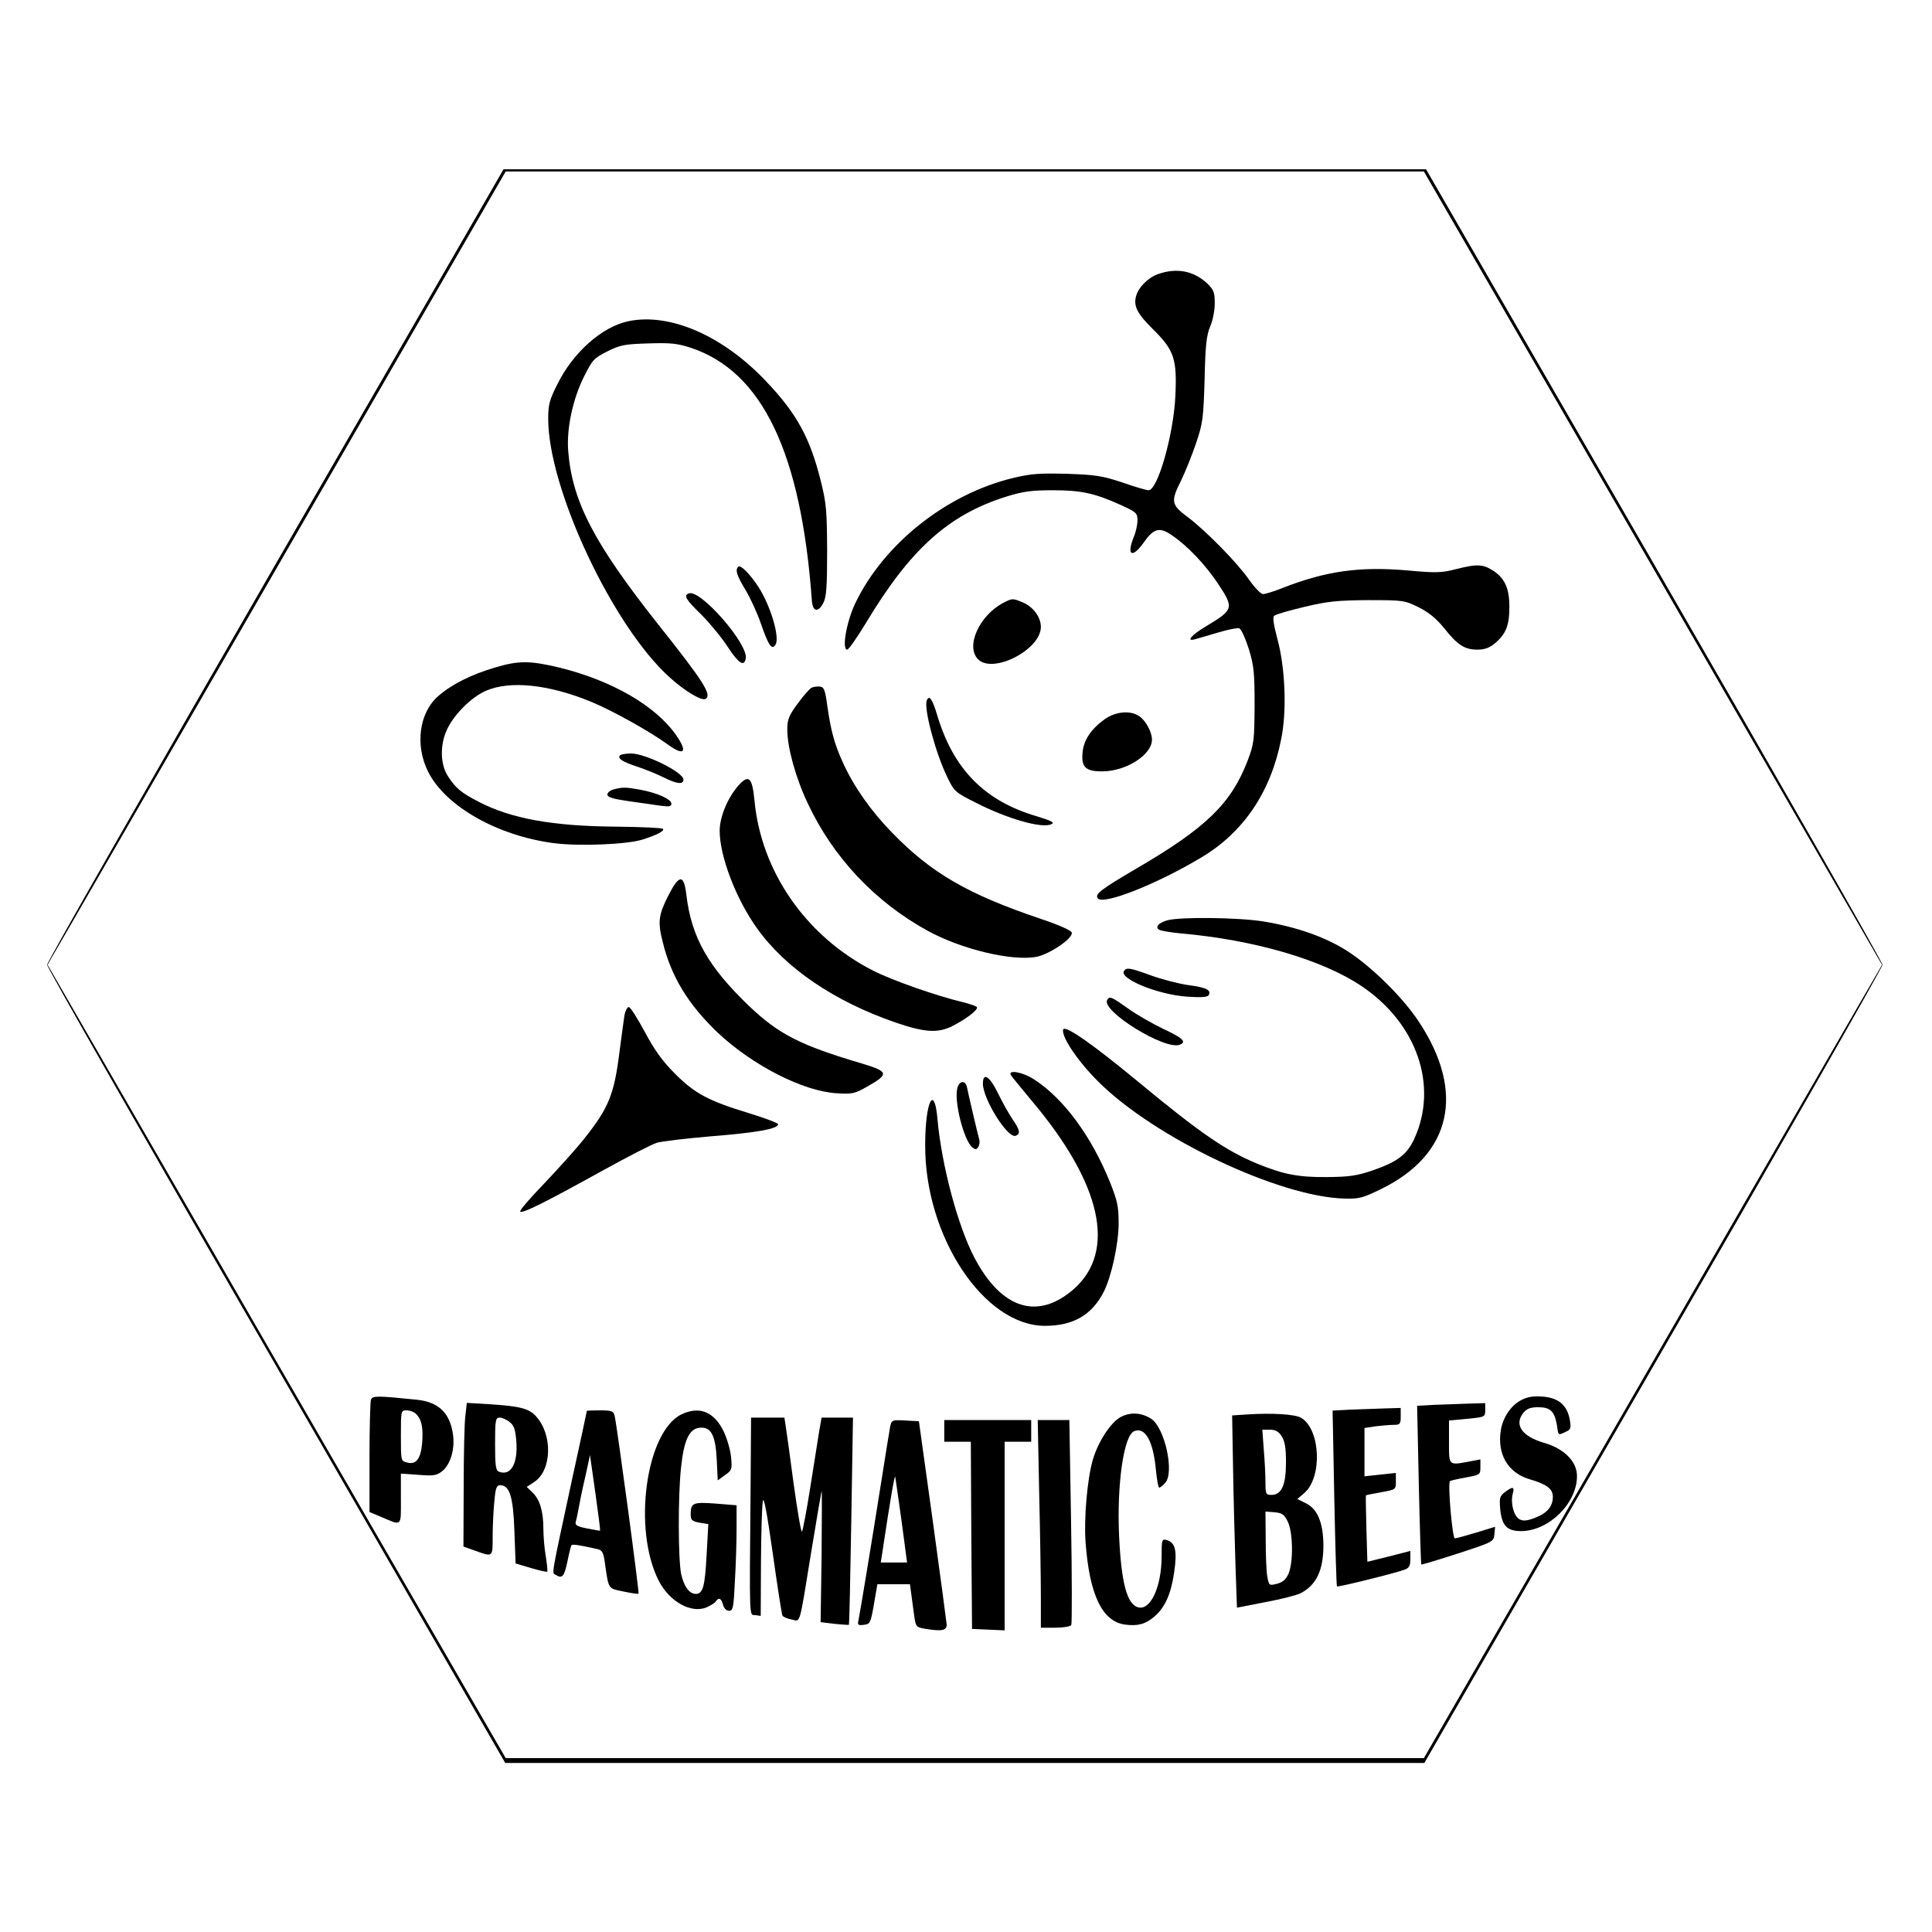 <?xml version="1.0" standalone="no"?>
<!DOCTYPE svg PUBLIC "-//W3C//DTD SVG 20010904//EN"
 "http://www.w3.org/TR/2001/REC-SVG-20010904/DTD/svg10.dtd">
<svg version="1.0" xmlns="http://www.w3.org/2000/svg"
 width="800pt" height="800pt" viewBox="0 0 800 800"
 preserveAspectRatio="xMidYMid meet">

<g transform="translate(0,800) scale(0.1,-0.1)"
fill="#000000" stroke="none">
<path d="M1140 5662 c-519 -900 -945 -1646 -945 -1657 0 -11 427 -759 949
-1662 l948 -1643 1903 0 1903 0 948 1643 c522 903 949 1651 949 1662 0 11
-426 757 -945 1657 l-945 1637 -1910 0 -1910 0 -945 -1637z m5705 -14 l948
-1643 -17 -30 c-10 -16 -437 -756 -949 -1643 l-931 -1612 -1901 0 -1901 0
-949 1642 -948 1643 17 30 c10 16 437 756 949 1643 l931 1612 1901 0 1901 0
949 -1642z"/>
<path d="M4795 6865 c-42 -15 -81 -55 -91 -92 -11 -41 6 -73 70 -136 88 -87
100 -123 93 -275 -7 -160 -73 -392 -111 -392 -8 0 -57 14 -108 32 -81 27 -110
32 -228 36 -114 3 -149 1 -224 -17 -276 -66 -537 -273 -655 -520 -36 -76 -56
-191 -33 -191 6 0 41 50 78 111 184 306 342 448 582 523 68 21 103 26 191 26
118 0 174 -12 284 -62 63 -29 67 -33 67 -63 0 -18 -7 -49 -15 -68 -31 -76 -8
-91 39 -26 43 62 67 68 118 33 65 -44 138 -121 191 -200 68 -103 66 -108 -50
-178 -59 -35 -84 -64 -45 -53 9 2 51 15 93 27 42 13 83 21 91 18 8 -4 25 -41
39 -85 21 -69 24 -97 24 -233 -1 -146 -2 -159 -29 -230 -68 -177 -171 -278
-463 -448 -145 -85 -169 -104 -158 -121 19 -32 248 59 432 170 173 104 285
270 328 488 24 115 17 294 -15 413 -16 60 -21 91 -14 98 6 6 62 22 125 37 96
23 137 27 264 28 147 0 151 -1 210 -30 42 -21 73 -47 104 -85 56 -71 86 -90
138 -90 30 0 50 7 73 26 46 39 60 74 60 151 0 79 -20 121 -72 153 -40 24 -64
25 -150 3 -59 -15 -82 -16 -200 -5 -198 17 -337 -2 -518 -73 -35 -14 -71 -25
-80 -25 -9 0 -34 26 -56 57 -48 70 -179 204 -256 262 -69 51 -71 65 -27 152
16 33 44 102 61 152 29 85 31 105 36 266 3 142 8 183 23 219 11 24 19 67 19
96 0 46 -4 56 -32 83 -56 52 -126 65 -203 38z"/>
<path d="M2602 6670 c-109 -23 -229 -129 -294 -261 -33 -65 -38 -85 -38 -143
0 -289 266 -857 502 -1070 61 -56 134 -100 150 -90 27 17 -11 75 -197 309
-264 334 -355 507 -372 715 -8 92 18 216 65 310 35 70 41 77 97 105 54 27 72
30 170 33 92 3 120 0 175 -18 297 -98 458 -436 502 -1050 4 -44 27 -47 48 -5
12 24 15 69 15 215 -1 166 -3 196 -27 291 -44 175 -98 275 -221 405 -179 192
-401 290 -575 254z"/>
<path d="M3057 5653 c-14 -13 -6 -36 30 -96 20 -33 49 -96 64 -140 31 -90 45
-110 60 -87 19 29 -19 159 -70 239 -36 55 -75 94 -84 84z"/>
<path d="M2853 5543 c-24 -8 -13 -26 50 -87 34 -34 84 -94 110 -134 46 -70 68
-84 75 -49 12 59 -187 287 -235 270z"/>
<path d="M4155 5504 c-100 -52 -158 -181 -105 -234 62 -62 260 40 260 134 0
41 -32 84 -76 102 -41 17 -42 17 -79 -2z"/>
<path d="M2050 5236 c-99 -29 -182 -71 -236 -119 -79 -69 -96 -204 -41 -313
72 -143 286 -264 518 -295 103 -14 307 -6 371 15 60 19 91 36 83 44 -4 4 -91
8 -193 9 -264 2 -436 33 -572 104 -69 36 -92 54 -124 103 -33 49 -35 130 -6
193 28 63 102 137 163 163 100 43 260 26 435 -46 87 -36 242 -122 316 -176 69
-50 85 -34 37 36 -85 123 -266 228 -486 282 -122 29 -168 29 -265 0z"/>
<path d="M3362 5153 c-8 -3 -34 -32 -58 -65 -38 -52 -44 -67 -44 -110 0 -73
35 -200 85 -305 105 -224 279 -408 496 -527 140 -77 350 -127 451 -108 54 11
151 76 146 100 -2 9 -48 30 -128 57 -302 102 -453 189 -616 357 -87 89 -159
191 -204 291 -35 77 -49 129 -64 232 -9 68 -14 80 -31 82 -11 1 -26 -1 -33 -4z"/>
<path d="M3837 5098 c-11 -36 37 -216 85 -315 29 -60 33 -64 117 -106 132 -68
280 -110 316 -89 13 6 -3 14 -62 32 -216 63 -346 195 -413 421 -20 66 -33 84
-43 57z"/>
<path d="M4573 5021 c-55 -40 -85 -85 -90 -134 -7 -64 12 -82 84 -81 97 1 203
69 203 131 0 32 -25 78 -52 97 -37 26 -99 20 -145 -13z"/>
<path d="M2566 4871 c-8 -13 13 -26 74 -46 30 -10 80 -30 110 -45 54 -27 80
-29 80 -8 0 30 -157 108 -217 108 -23 0 -44 -4 -47 -9z"/>
<path d="M3061 4751 c-46 -50 -81 -132 -81 -191 0 -106 68 -283 154 -403 118
-166 320 -303 574 -391 120 -41 175 -45 235 -15 57 29 109 68 102 79 -3 4 -29
13 -57 20 -107 25 -295 91 -373 131 -277 141 -464 410 -491 706 -9 92 -23 107
-63 64z"/>
<path d="M2540 4731 c-14 -4 -25 -13 -25 -21 0 -11 23 -18 85 -27 47 -7 106
-15 133 -19 38 -5 47 -4 47 8 0 19 -59 45 -129 58 -60 11 -74 11 -111 1z"/>
<path d="M2766 4289 c-39 -78 -43 -106 -22 -189 35 -144 106 -260 229 -377
144 -135 353 -242 492 -250 65 -4 74 -2 130 30 86 49 84 60 -22 92 -258 76
-348 122 -471 239 -170 163 -239 285 -260 461 -10 87 -30 85 -76 -6z"/>
<path d="M4833 4189 c-37 -11 -51 -28 -33 -39 7 -4 47 -11 89 -15 300 -26 584
-108 747 -217 231 -154 321 -414 220 -634 -30 -65 -70 -95 -171 -130 -67 -23
-98 -27 -190 -28 -119 -1 -180 11 -288 55 -131 54 -237 127 -492 338 -197 163
-309 240 -313 217 -6 -31 62 -132 147 -216 233 -232 749 -477 1019 -483 60 -2
76 3 152 40 291 143 349 401 154 694 -64 97 -190 222 -289 287 -91 60 -214
104 -357 127 -102 16 -344 19 -395 4z"/>
<path d="M4654 3979 c-20 -32 142 -98 262 -106 58 -4 83 -2 89 6 12 21 -9 32
-85 42 -41 6 -110 24 -154 40 -88 32 -102 34 -112 18z"/>
<path d="M4585 3860 c-28 -45 239 -210 300 -186 30 11 13 28 -67 65 -46 22
-112 60 -147 85 -69 49 -76 52 -86 36z"/>
<path d="M2586 3798 c-3 -18 -12 -88 -21 -155 -22 -176 -45 -231 -145 -357
-34 -43 -109 -126 -167 -187 -58 -60 -103 -112 -99 -116 9 -9 101 37 336 167
107 59 211 113 230 118 19 6 121 18 226 27 189 15 276 31 276 50 -1 5 -54 25
-119 45 -171 52 -226 82 -308 164 -52 52 -85 98 -125 173 -30 56 -60 103 -66
103 -7 0 -14 -15 -18 -32z"/>
<path d="M4186 3548 c4 -7 44 -55 87 -107 289 -343 351 -622 173 -779 -149
-130 -299 -83 -411 130 -68 129 -136 382 -153 573 -13 150 -51 74 -51 -106 -2
-378 243 -749 496 -749 117 0 194 45 243 140 32 63 62 199 62 285 0 69 -5 92
-35 168 -78 193 -193 349 -316 428 -46 30 -109 41 -95 17z"/>
<path d="M4070 3513 c0 -64 103 -229 136 -216 20 8 18 23 -13 68 -15 22 -42
70 -60 107 -35 72 -63 90 -63 41z"/>
<path d="M3964 3494 c-14 -55 27 -216 62 -245 13 -10 17 -10 25 2 5 8 7 23 3
34 -6 21 -42 174 -50 213 -6 30 -32 28 -40 -4z"/>
<path d="M1536 2204 c-3 -8 -6 -117 -6 -240 l0 -225 43 -18 c94 -40 87 -46 87
73 l0 104 73 -5 c63 -5 75 -3 99 16 33 27 52 90 44 149 -12 91 -60 137 -150
146 -166 17 -184 17 -190 0z m188 -60 c22 -22 29 -56 24 -120 -6 -65 -25 -90
-62 -80 -26 6 -26 7 -26 111 0 104 0 105 24 105 14 0 32 -7 40 -16z"/>
<path d="M6300 2203 c-43 -22 -76 -71 -85 -123 -17 -100 28 -178 118 -205 72
-21 97 -40 97 -73 0 -40 -24 -68 -74 -87 -34 -13 -49 -14 -64 -6 -24 13 -38
67 -28 106 8 30 0 31 -33 6 -21 -16 -23 -24 -19 -70 7 -69 28 -91 87 -91 115
1 231 115 231 228 0 60 -53 114 -138 138 -91 27 -123 75 -84 124 14 17 29 23
62 23 50 0 67 -17 77 -75 6 -43 4 -42 36 -27 22 10 23 15 17 51 -11 60 -47 90
-112 95 -38 3 -63 -1 -88 -14z"/>
<path d="M1927 2138 c-4 -29 -7 -163 -7 -298 l-1 -244 48 -17 c75 -27 73 -28
73 59 0 42 3 107 7 145 5 56 9 67 24 67 39 0 54 -46 59 -189 l5 -135 64 -19
c34 -10 65 -17 67 -15 2 3 -1 31 -6 64 -6 32 -10 84 -10 114 0 73 -15 121 -45
150 l-24 23 32 21 c73 49 76 198 5 273 -29 31 -66 40 -184 48 l-101 6 -6 -53z
m184 -27 c18 -14 23 -31 27 -80 7 -92 -23 -144 -72 -125 -13 5 -16 23 -16 115
0 100 2 109 19 109 10 0 29 -8 42 -19z"/>
<path d="M5942 2183 l-74 -4 7 -327 c4 -180 9 -328 10 -330 2 -2 70 19 151 45
147 48 149 49 152 80 l3 31 -78 -24 c-43 -13 -83 -24 -89 -24 -10 0 -30 227
-20 237 2 2 31 9 65 15 60 11 61 12 61 43 l0 32 -42 -8 c-91 -17 -88 -20 -88
80 l0 89 75 7 c74 7 75 8 75 36 l0 29 -67 -2 c-38 -1 -101 -4 -141 -5z"/>
<path d="M5592 2163 l-74 -4 7 -362 c4 -199 9 -364 11 -366 4 -4 242 55 282
70 17 7 22 16 22 43 l0 34 -89 -23 -89 -22 -4 136 c-2 75 -3 137 -2 139 0 1
29 7 63 13 61 11 61 11 61 45 l0 35 -65 -7 -65 -7 0 100 0 100 46 7 c26 3 60
6 75 6 26 0 29 3 29 35 l0 35 -67 -2 c-38 -1 -101 -4 -141 -5z"/>
<path d="M2430 2158 c0 -2 -27 -129 -61 -283 -90 -418 -84 -386 -68 -396 27
-17 35 -8 48 53 7 35 15 66 17 69 3 6 30 2 110 -16 17 -4 23 -15 28 -52 17
-117 12 -109 77 -123 33 -7 61 -11 63 -9 4 4 -89 694 -99 737 -5 19 -12 22
-60 22 -30 0 -55 -1 -55 -2z m55 -496 c-1 -1 -25 3 -54 9 -41 8 -51 14 -47 27
3 10 10 44 16 77 6 33 19 92 28 130 l15 70 22 -155 c12 -85 21 -156 20 -158z"/>
<path d="M2821 2143 c-147 -73 -202 -477 -93 -689 44 -86 134 -136 197 -110
18 8 36 19 39 25 12 18 23 13 30 -14 4 -15 14 -25 25 -25 16 0 19 13 24 122 4
66 7 165 7 218 l0 97 -87 7 c-94 7 -103 3 -103 -45 0 -23 5 -28 36 -34 l37 -6
-7 -126 c-7 -132 -15 -163 -45 -163 -26 0 -48 29 -60 80 -13 56 -14 325 -1
443 12 114 34 161 77 165 47 5 66 -30 71 -134 l4 -84 30 22 c29 20 30 24 25
76 -3 30 -17 77 -31 106 -40 81 -101 105 -175 69z"/>
<path d="M4640 2132 c-41 -22 -93 -102 -115 -177 -23 -80 -37 -241 -30 -340
16 -219 69 -329 163 -342 53 -7 84 1 122 33 44 38 69 93 82 184 13 88 5 123
-31 133 -20 5 -21 1 -21 -67 0 -128 -47 -228 -99 -211 -45 14 -68 103 -77 293
-10 214 19 420 63 436 45 18 78 -42 89 -157 4 -42 10 -77 14 -77 4 0 15 9 25
20 39 43 -2 228 -58 265 -40 26 -87 29 -127 7z"/>
<path d="M5163 2143 l-61 -4 4 -227 c2 -125 7 -304 10 -398 l6 -171 118 23
c65 12 131 29 146 37 65 34 94 95 94 199 -1 94 -25 151 -74 174 l-34 17 28 24
c76 64 69 263 -12 312 -24 15 -121 21 -225 14z m144 -90 c13 -20 18 -47 18
-108 0 -94 -18 -135 -60 -135 -23 0 -25 3 -25 53 0 28 -3 89 -7 135 l-6 82 31
0 c23 0 36 -7 49 -27z m25 -353 c22 -44 24 -166 4 -215 -11 -25 -23 -36 -48
-43 -32 -8 -33 -8 -40 27 -4 20 -7 89 -7 154 l-1 118 38 -3 c31 -3 40 -9 54
-38z"/>
<path d="M3108 1835 c-5 -560 -6 -520 20 -523 l22 -3 1 223 c1 123 4 237 8
253 4 20 17 -50 41 -218 19 -136 37 -252 40 -257 3 -5 20 -13 38 -16 38 -8 30
-34 82 285 22 134 41 245 42 247 2 1 1 -120 0 -270 l-4 -273 57 -7 c32 -3 59
-5 60 -4 2 2 6 195 10 431 l7 427 -65 0 -65 0 -10 -57 c-5 -32 -22 -137 -37
-233 -15 -96 -31 -178 -34 -182 -4 -5 -19 85 -35 200 -15 114 -30 222 -33 240
l-5 32 -69 0 -69 0 -2 -295z"/>
<path d="M3686 2093 c-3 -15 -19 -116 -36 -223 -40 -254 -89 -549 -95 -578 -5
-21 -2 -23 22 -20 26 3 28 7 42 86 l14 82 67 0 68 0 6 -45 c3 -25 9 -65 12
-89 6 -41 8 -44 42 -50 72 -12 92 -8 92 17 -1 12 -27 207 -58 432 l-57 410
-57 3 c-54 3 -56 2 -62 -25z m47 -390 l23 -173 -54 0 -55 0 6 38 c34 226 51
325 54 317 1 -6 13 -88 26 -182z"/>
<path d="M3910 2075 l0 -45 55 0 55 0 2 -387 3 -388 68 -3 67 -3 0 391 0 390
55 0 55 0 0 45 0 45 -180 0 -180 0 0 -45z"/>
<path d="M4303 1818 c4 -166 7 -359 7 -430 l0 -128 59 0 c33 0 63 5 67 11 3 6
3 200 -1 430 l-7 419 -66 0 -65 0 6 -302z"/>
</g>
</svg>
